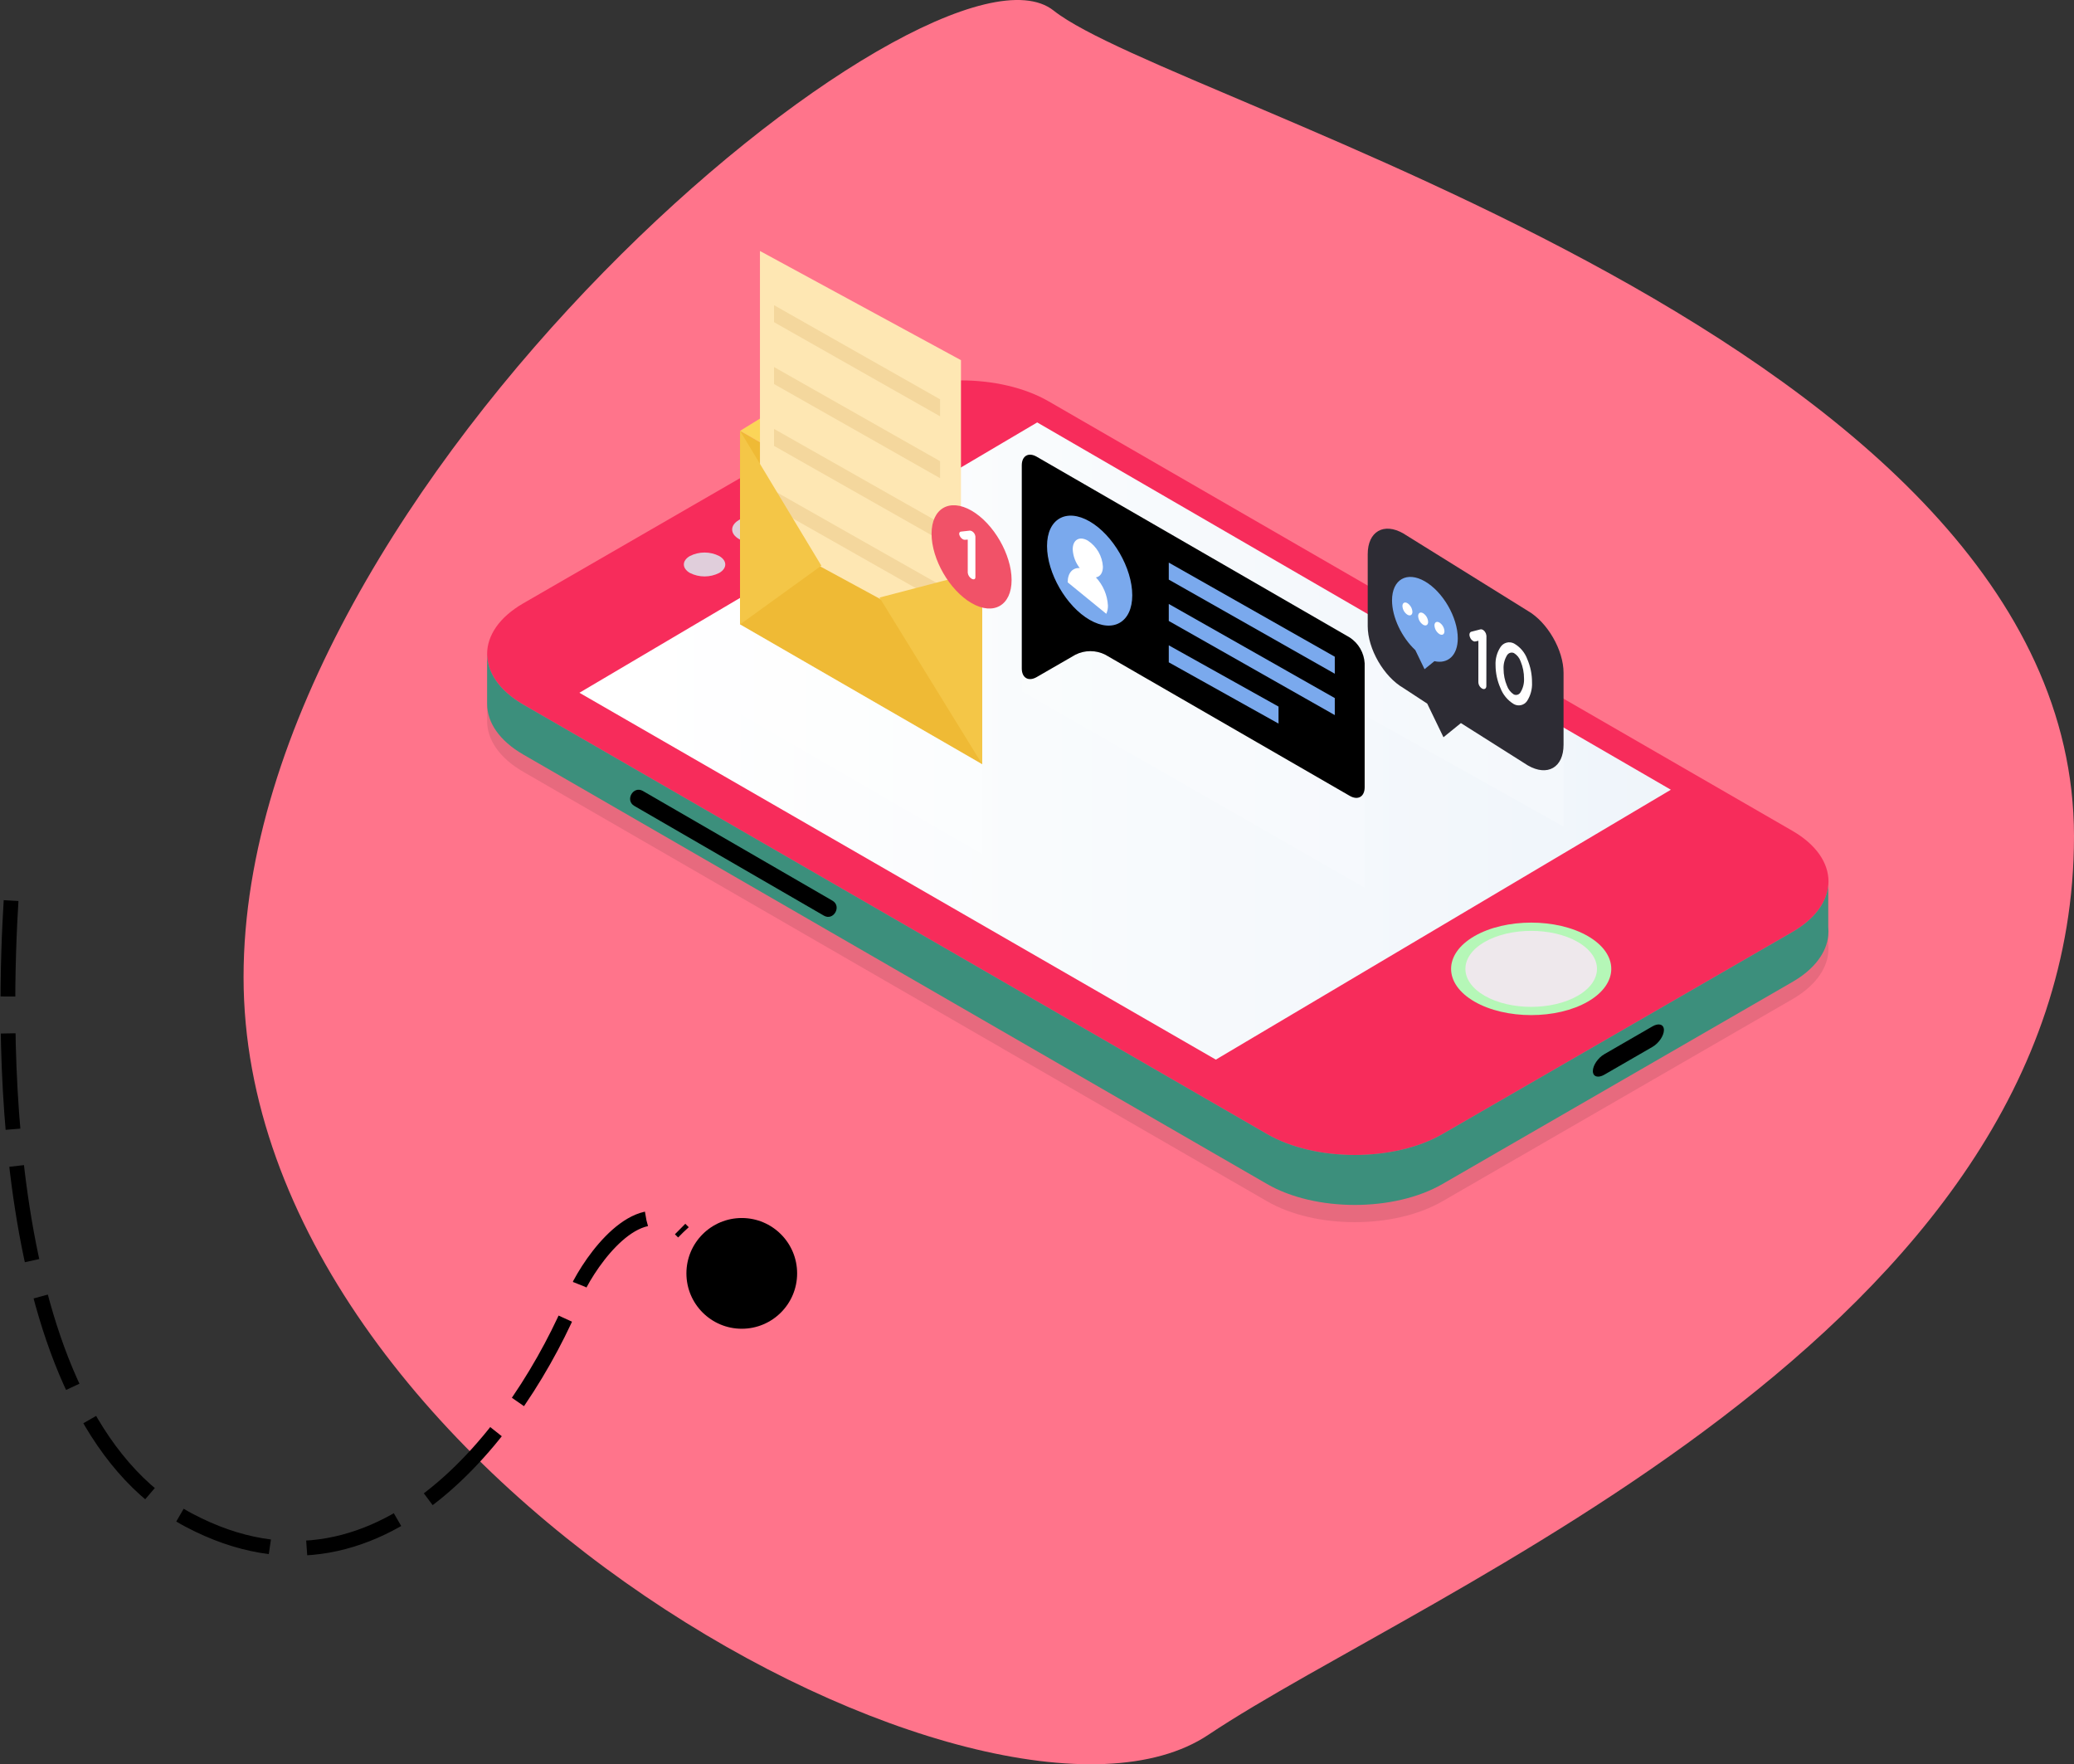 <svg width="281" height="239" viewBox="0 0 281 239" fill="none" xmlns="http://www.w3.org/2000/svg">
<rect x="0" y="0" width="281" height="239" fill="#333333" stroke="none"/>
<path d="M281 113.284C281 180.509 192.933 215.477 163.717 235.006C134.5 254.535 33 199.59 33 132.365C33 65.139 126.5 -11.456 142.75 1.431C159 14.319 281 46.059 281 113.284Z" fill="#FF748B"/>
<path d="M1.501 122C0.667 135.667 -1.617 191.526 25.583 205.926C52.783 220.326 72.25 190.593 78.584 173.926C81.084 169.259 87.383 161.326 92.584 166.926" stroke="black" stroke-width="2" stroke-dasharray="13 5"/>
<circle cx="100.5" cy="172.5" r="7.5" fill="black"/>
<path opacity="0.1" d="M247.702 122.332V122.335C247.985 119.652 246.367 116.916 242.837 114.878L142.061 56.694C135.529 52.922 124.838 52.922 118.305 56.694L70.898 84.064C67.633 85.951 66 88.436 66 90.92V97.693C66 100.18 67.633 102.665 70.9 104.553L171.676 162.735C178.209 166.507 188.9 166.507 195.431 162.735L242.839 135.363C245.844 133.629 247.463 131.385 247.703 129.103C247.745 128.707 247.745 128.307 247.703 127.911L247.702 122.332ZM243.407 128.248C243.223 128.366 243.034 128.481 242.836 128.594C243.034 128.481 243.223 128.366 243.407 128.248ZM245.325 126.758C245.257 126.822 245.188 126.885 245.119 126.949C245.188 126.885 245.257 126.822 245.325 126.758ZM244.9 127.144C244.822 127.211 244.741 127.276 244.661 127.342C244.741 127.277 244.823 127.211 244.9 127.144ZM244.438 127.522C244.348 127.592 244.253 127.661 244.159 127.73C244.253 127.661 244.348 127.592 244.438 127.522ZM243.941 127.89C243.83 127.968 243.714 128.044 243.598 128.121C243.714 128.044 243.83 127.968 243.941 127.89ZM245.538 126.547C245.597 126.487 245.655 126.427 245.712 126.366C245.655 126.427 245.598 126.487 245.538 126.547ZM246.879 124.805C246.866 124.827 246.855 124.849 246.842 124.871C246.855 124.849 246.866 124.827 246.879 124.805ZM246.65 125.178C246.624 125.218 246.598 125.259 246.571 125.299C246.598 125.259 246.626 125.218 246.65 125.178V125.178ZM246.377 125.571C246.339 125.621 246.302 125.672 246.263 125.722C246.302 125.672 246.339 125.621 246.377 125.571ZM246.063 125.967C246.016 126.023 245.969 126.08 245.919 126.135C245.969 126.082 246.016 126.025 246.063 125.97V125.967Z" fill="#0F0F0F"/>
<path d="M242.837 126.259C249.37 122.488 249.37 116.315 242.837 112.543L142.062 54.36C135.529 50.588 124.838 50.588 118.305 54.36L70.9 81.729C64.367 85.501 64.367 91.673 70.9 95.445L171.676 153.632C178.209 157.403 188.9 157.403 195.432 153.632L242.837 126.259Z" fill="#F72C5B"/>
<path d="M66 88.587C66 91.073 67.633 93.559 70.9 95.447L171.676 153.632C178.209 157.403 188.9 157.403 195.431 153.632L242.839 126.26C245.844 124.525 247.464 122.281 247.703 119.998V125.574C247.745 125.97 247.745 126.37 247.703 126.766C247.463 129.048 245.844 131.292 242.839 133.027L195.431 160.398C188.9 164.171 178.209 164.171 171.676 160.398L70.9 102.216C67.633 100.33 66 97.844 66 95.358V88.586V88.587Z" fill="#3C8F7C"/>
<path d="M226.379 106.982L140.527 57.224L78.502 93.846L164.729 143.543L226.379 106.982Z" fill="url(#paint0_linear_756_9)"/>
<path d="M215.138 135.683C219.363 133.244 219.363 129.252 215.138 126.812C210.913 124.373 203.998 124.373 199.772 126.812C195.546 129.252 195.546 133.244 199.772 135.683C203.998 138.122 210.913 138.124 215.138 135.683Z" fill="#B5F7B7"/>
<path d="M213.767 134.892C217.238 132.886 217.238 129.608 213.767 127.604C210.296 125.6 204.615 125.601 201.145 127.604C197.676 129.607 197.675 132.886 201.145 134.892C204.616 136.897 210.295 136.897 213.767 134.892Z" fill="#EEE8EC"/>
<path d="M223.897 139.034C224.746 138.544 225.44 138.77 225.44 139.533C225.44 140.295 224.746 141.323 223.897 141.813L217.356 145.59C216.506 146.08 215.812 145.854 215.812 145.091C215.812 144.328 216.506 143.301 217.356 142.812L223.897 139.034Z" fill="black"/>
<path d="M111.629 124.04L85.943 109.175C84.641 108.422 85.793 106.392 87.099 107.147C95.66 112.102 104.222 117.057 112.785 122.011C114.087 122.764 112.935 124.795 111.629 124.04V124.04Z" fill="black"/>
<path d="M111.953 63.46C112.628 63.111 113.376 62.927 114.135 62.924C114.895 62.92 115.644 63.097 116.322 63.44L116.822 63.728C118.027 64.425 118.032 65.572 116.834 66.279L104.976 73.275C104.301 73.624 103.553 73.808 102.794 73.811C102.034 73.815 101.285 73.638 100.607 73.295L100.106 73.007C98.901 72.311 98.896 71.164 100.095 70.456L111.953 63.46Z" fill="#E0CEDB"/>
<path d="M97.445 77.615C98.538 76.983 98.538 75.951 97.445 75.321C96.829 75.01 96.149 74.848 95.459 74.848C94.768 74.848 94.088 75.01 93.472 75.321C92.379 75.951 92.379 76.983 93.472 77.615C94.088 77.926 94.768 78.088 95.459 78.088C96.149 78.088 96.829 77.926 97.445 77.615Z" fill="#E0CEDB"/>
<path d="M100.269 58.368V84.588L133.075 103.529V77.307L100.269 58.368Z" fill="#EFBA35"/>
<path d="M100.269 58.368L113.872 49.968L133.075 77.307L100.269 58.368Z" fill="#FBD558"/>
<path d="M102.964 72.295V34L130.199 48.79V87.085L102.964 72.295Z" fill="#FEE7B3"/>
<path d="M104.872 43.645V41.341L127.365 54.091V56.395L104.872 43.645Z" fill="#F4D79D"/>
<path d="M104.872 52.024V49.721L127.365 62.471V64.775L104.872 52.024Z" fill="#F4D79D"/>
<path d="M104.872 60.405V58.101L127.365 70.851V73.154L104.872 60.405Z" fill="#F4D79D"/>
<path d="M104.872 68.784V66.481L127.365 79.231V81.535L104.872 68.784Z" fill="#F4D79D"/>
<path d="M100.269 84.588L111.282 76.632L100.269 58.368V84.588Z" fill="#F4C647"/>
<path d="M133.075 77.307V103.529L119.164 80.948L133.075 77.307Z" fill="#F4C647"/>
<path d="M131.637 69.179C128.654 67.457 126.215 68.865 126.215 72.309C126.215 75.752 128.654 79.98 131.637 81.701C134.619 83.423 137.058 82.014 137.058 78.571C137.058 75.128 134.617 70.901 131.637 69.179Z" fill="#F15268"/>
<path d="M132.154 72.684V78.195C132.154 78.485 131.911 78.561 131.631 78.39C131.488 78.303 131.367 78.185 131.278 78.044C131.189 77.903 131.134 77.743 131.117 77.577V73.096L130.744 73.122C130.652 73.13 130.56 73.11 130.48 73.065C130.286 72.964 130.131 72.8 130.04 72.601C129.881 72.303 129.965 72.034 130.208 72.015L131.357 71.886C131.366 71.881 131.385 71.889 131.395 71.886C131.413 71.895 131.422 71.88 131.441 71.88C131.46 71.888 131.478 71.888 131.497 71.896C131.506 71.891 131.525 71.899 131.534 71.903C131.557 71.906 131.579 71.913 131.599 71.924L131.628 71.936L131.637 71.941L131.702 71.97C131.713 71.982 131.725 71.991 131.74 71.996C131.761 72.007 131.78 72.022 131.796 72.04C131.81 72.046 131.823 72.055 131.833 72.066C131.861 72.097 131.87 72.11 131.889 72.119C131.9 72.135 131.913 72.15 131.927 72.163C131.936 72.177 131.954 72.194 131.964 72.207C131.978 72.224 131.991 72.242 132.001 72.261C132.013 72.277 132.022 72.294 132.029 72.311L132.067 72.366L132.076 72.389C132.076 72.398 132.085 72.412 132.085 72.421C132.095 72.438 132.102 72.457 132.104 72.476C132.109 72.495 132.115 72.514 132.123 72.531C132.125 72.549 132.128 72.566 132.132 72.582C132.129 72.608 132.136 72.635 132.151 72.656L132.154 72.684Z" fill="white"/>
<path opacity="0.3" d="M100.271 96.754V84.588L133.078 103.529V115.695L100.271 96.754Z" fill="white"/>
<path opacity="0.2" d="M138.439 93.646V81.479L184.893 108.085V120.252L138.439 93.646Z" fill="white"/>
<path d="M140.46 91.72C139.349 92.362 138.438 91.837 138.438 90.553V63.036C138.438 61.753 139.347 61.227 140.46 61.869L182.871 86.356C183.459 86.74 183.948 87.257 184.3 87.865C184.651 88.474 184.855 89.156 184.894 89.857V106.644C184.894 107.928 183.985 108.453 182.871 107.811L149.751 88.691C149.124 88.375 148.432 88.21 147.729 88.21C147.027 88.21 146.335 88.375 145.708 88.691L140.46 91.72Z" fill="black"/>
<path d="M147.633 70.634C144.457 68.8 141.859 70.3 141.859 73.966C141.859 77.633 144.457 82.135 147.633 83.968C150.809 85.801 153.407 84.302 153.407 80.635C153.407 76.969 150.807 72.468 147.633 70.634Z" fill="#7AA9ED"/>
<path d="M148.482 78.217C149.05 78.125 149.431 77.609 149.431 76.776C149.391 76.067 149.185 75.376 148.83 74.761C148.474 74.146 147.98 73.622 147.385 73.233C146.26 72.583 145.339 73.115 145.339 74.414C145.385 75.338 145.718 76.225 146.291 76.951C145.332 76.887 144.658 77.606 144.658 78.886L149.886 83.151C150.044 82.801 150.121 82.42 150.111 82.036C150.033 80.611 149.456 79.26 148.482 78.217Z" fill="white"/>
<path d="M158.354 78.517V76.213L180.846 88.963V91.267L158.354 78.517Z" fill="#7AA9ED"/>
<path d="M158.354 84.118V81.814L180.846 94.564V96.871L158.354 84.118Z" fill="#7AA9ED"/>
<path d="M158.354 89.723V87.419L173.224 95.718V98.022L158.354 89.723Z" fill="#7AA9ED"/>
<path opacity="0.2" d="M185.306 97.126V84.96L211.84 99.815V111.981L185.306 97.126Z" fill="white"/>
<path d="M206.999 82.754L190.149 72.274C187.487 70.735 185.308 71.995 185.308 75.07V84.822C185.308 87.897 187.487 91.671 190.149 93.208L193.373 95.319L195.572 99.871L197.934 97.953L206.998 103.686C209.663 105.226 211.841 103.967 211.841 100.892V91.14C211.842 88.066 209.664 84.292 206.999 82.754Z" fill="#2D2C34"/>
<path d="M193.056 78.756C190.606 77.341 188.602 78.499 188.602 81.328C188.602 83.637 189.936 86.372 191.759 88.07L193.007 90.653L194.344 89.566C196.17 89.979 197.51 88.785 197.51 86.473C197.51 83.644 195.506 80.171 193.056 78.756Z" fill="#7AA9ED"/>
<path d="M190.689 81.71C190.316 81.495 190.012 81.671 190.012 82.1C190.025 82.335 190.093 82.564 190.21 82.767C190.328 82.971 190.492 83.144 190.689 83.273C191.061 83.488 191.365 83.312 191.365 82.883C191.352 82.648 191.284 82.419 191.167 82.216C191.049 82.012 190.885 81.839 190.689 81.71Z" fill="white"/>
<path d="M192.817 83.07C192.445 82.855 192.141 83.031 192.141 83.46C192.154 83.695 192.222 83.924 192.339 84.127C192.457 84.331 192.621 84.504 192.817 84.633C193.189 84.848 193.494 84.672 193.494 84.242C193.481 84.007 193.413 83.779 193.296 83.575C193.178 83.372 193.014 83.198 192.817 83.07Z" fill="white"/>
<path d="M195.027 84.337C194.655 84.122 194.351 84.297 194.351 84.727C194.364 84.962 194.432 85.191 194.549 85.394C194.667 85.598 194.831 85.771 195.027 85.9C195.399 86.115 195.704 85.939 195.704 85.509C195.691 85.274 195.623 85.046 195.505 84.842C195.388 84.639 195.224 84.466 195.027 84.337Z" fill="white"/>
<path d="M201.392 86.161L201.381 92.926C201.381 93.282 201.127 93.435 200.834 93.294C200.676 93.206 200.543 93.078 200.449 92.923C200.355 92.768 200.303 92.591 200.298 92.41L200.303 86.805L199.911 86.892C199.819 86.916 199.722 86.905 199.637 86.862C199.424 86.755 199.259 86.571 199.176 86.347C199.009 85.991 199.098 85.633 199.352 85.574L200.559 85.263C200.569 85.256 200.588 85.263 200.598 85.257C200.618 85.265 200.628 85.246 200.648 85.244C200.667 85.251 200.686 85.249 200.706 85.257C200.716 85.25 200.735 85.259 200.745 85.262C200.77 85.264 200.793 85.27 200.815 85.281C200.823 85.285 200.834 85.29 200.844 85.294L200.854 85.297L200.922 85.327C200.932 85.34 200.946 85.35 200.961 85.356C200.984 85.367 201.005 85.384 201.02 85.404C201.036 85.409 201.049 85.419 201.059 85.432C201.089 85.468 201.098 85.483 201.118 85.492C201.129 85.51 201.142 85.528 201.158 85.543C201.167 85.559 201.187 85.579 201.197 85.595C201.212 85.614 201.225 85.635 201.235 85.657C201.248 85.675 201.257 85.695 201.265 85.716C201.275 85.732 201.294 85.764 201.304 85.779L201.314 85.806C201.314 85.818 201.324 85.834 201.324 85.844C201.334 85.865 201.34 85.887 201.344 85.91C201.348 85.933 201.354 85.955 201.362 85.977C201.362 85.999 201.373 86.026 201.372 86.038C201.369 86.068 201.376 86.099 201.391 86.126L201.392 86.161Z" fill="white"/>
<path d="M202.628 90.114C202.584 89.242 202.82 88.379 203.301 87.651C203.491 87.359 203.783 87.148 204.121 87.058C204.458 86.969 204.816 87.008 205.126 87.167C205.96 87.641 206.599 88.395 206.929 89.296C207.357 90.289 207.574 91.359 207.568 92.44C207.615 93.329 207.381 94.211 206.9 94.96C206.707 95.245 206.413 95.445 206.078 95.522C205.742 95.599 205.39 95.546 205.092 95.375C204.263 94.87 203.627 94.102 203.284 93.194C202.856 92.223 202.633 91.175 202.628 90.114ZM206.486 91.924C206.489 91.127 206.333 90.337 206.028 89.601C205.869 89.129 205.548 88.727 205.121 88.469C204.957 88.395 204.772 88.385 204.6 88.438C204.429 88.492 204.283 88.606 204.189 88.759C203.846 89.316 203.681 89.963 203.714 90.616C203.713 91.4 203.87 92.176 204.175 92.898C204.345 93.38 204.67 93.793 205.098 94.073C205.258 94.149 205.441 94.162 205.609 94.109C205.778 94.055 205.921 93.94 206.008 93.786C206.351 93.228 206.518 92.579 206.486 91.924Z" fill="white"/>
<defs>
<linearGradient id="paint0_linear_756_9" x1="87.375" y1="100.384" x2="235.252" y2="100.384" gradientUnits="userSpaceOnUse">
<stop stop-color="white"/>
<stop offset="1" stop-color="#EEF4FA"/>
</linearGradient>
</defs>
</svg>
